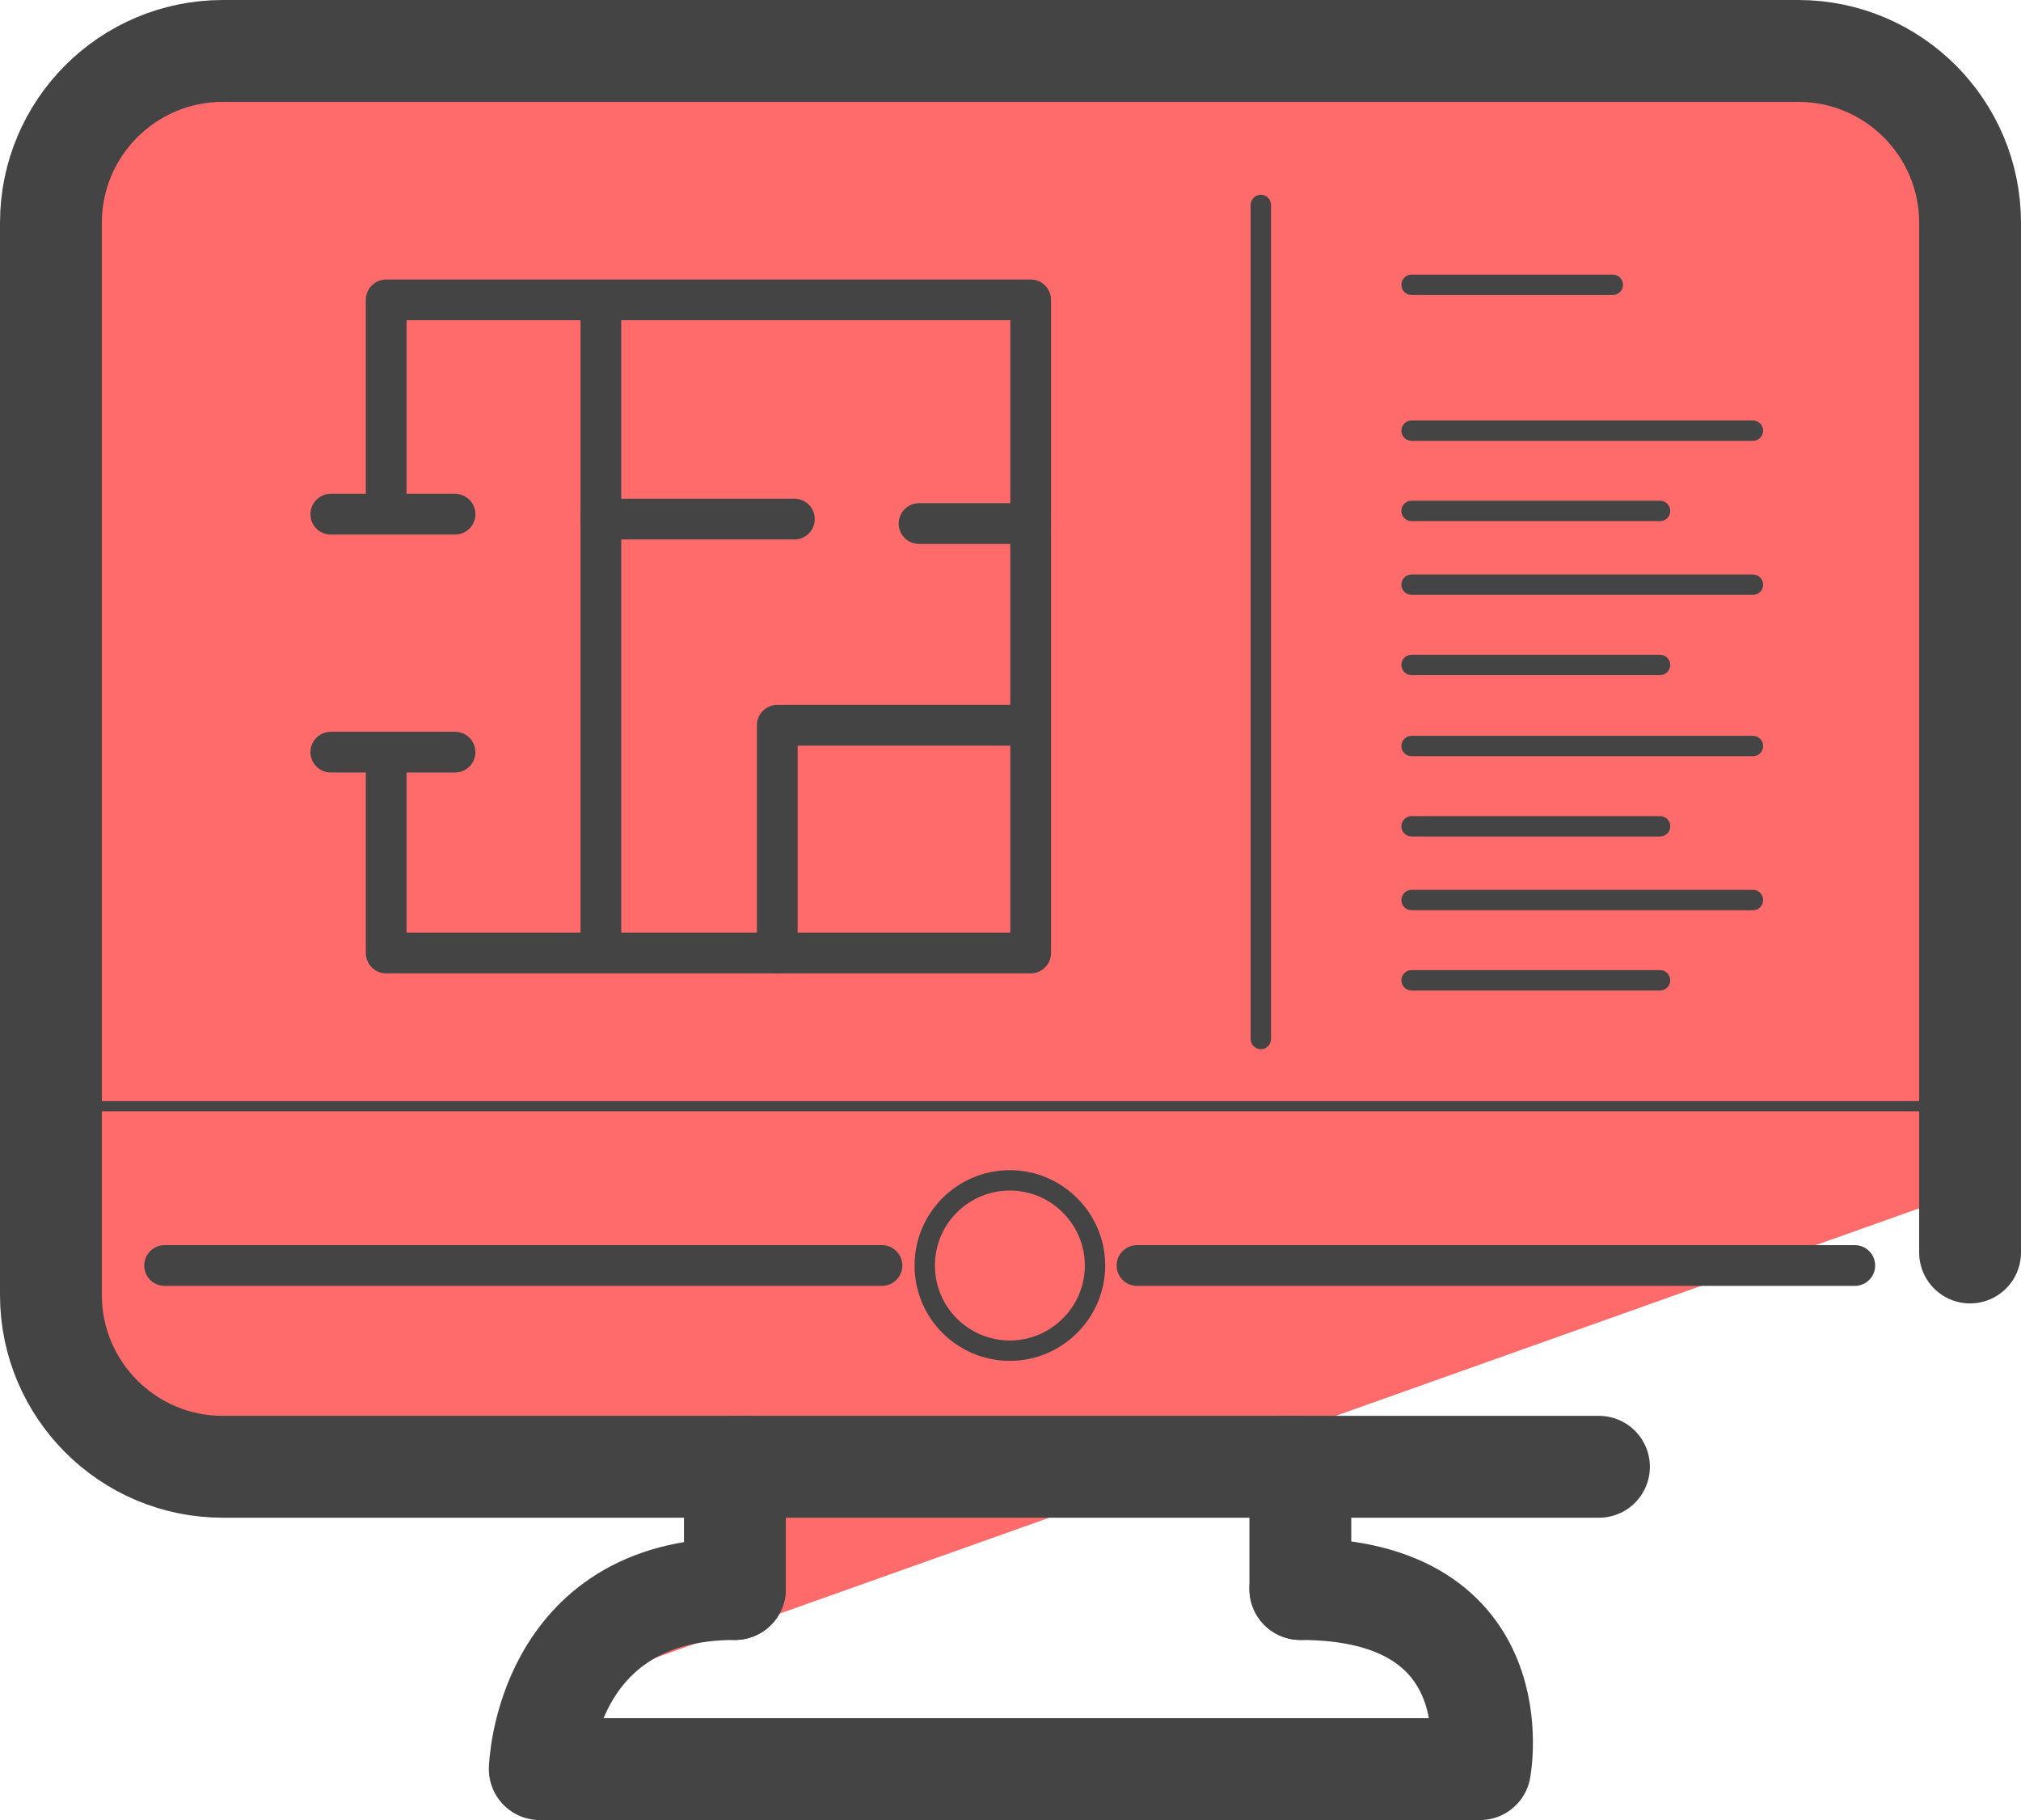 <?xml version="1.0" encoding="UTF-8"?>
<svg id="Camada_2" data-name="Camada 2" xmlns="http://www.w3.org/2000/svg" width="49.61" height="44.67" viewBox="0 0 49.61 44.67">
  <defs>
    <style>
      .cls-1, .cls-2, .cls-3, .cls-4 {
        fill: none;
      }

      .cls-1, .cls-2, .cls-3, .cls-4, .cls-5 {
        stroke-linecap: round;
        stroke-linejoin: round;
      }

      .cls-1, .cls-4, .cls-5 {
        stroke: #444;
      }

      .cls-2 {
        stroke-width: .25px;
      }

      .cls-2, .cls-3 {
        stroke: #454444;
      }

      .cls-3 {
        stroke-width: 2.5px;
      }

      .cls-4 {
        stroke-width: .5px;
      }

      .cls-5 {
        fill: #444;
      }

      .cls-6 {
        fill: #ff6b6b;
        stroke-width: 0px;
      }
    </style>
  </defs>
  <g id="_Ícones" data-name="Ícones">
    <g>
      <g>
        <g>
          <g>
            <path class="cls-6" d="m49.04,28.97l-.7-25.54-.35.13.15-.06c.33-.47-.4-.56-.07-1.02l-.48-.2c-.53-.54-1.83-.15-2.35-.69L3.16,1.36c-.52.53-.82.82-1.34,1.35l-.58,15.56c.65.46.2,1.19.53,1.72l-1.25.45,1.12,14.57,16.9,1.62-3.92,4.58,34.42-12.24Z"/>
            <path class="cls-3" d="m18.35,36H5.47c-2.33,0-4.22-1.89-4.22-4.22V5.47C1.25,3.14,3.14,1.25,5.47,1.25h38.67c2.33,0,4.22,1.89,4.22,4.22v25.27"/>
          </g>
          <line class="cls-3" x1="39.25" y1="36" x2="31.45" y2="36"/>
          <line class="cls-2" x1="1.77" y1="27.15" x2="47.13" y2="27.15"/>
          <polyline class="cls-3" points="18.04 39 18.04 36 31.92 36 31.92 39"/>
          <path class="cls-3" d="m18.04,39c-4.67,0-4.79,4.42-4.79,4.42h23.08s.84-4.42-4.41-4.42"/>
        </g>
        <g>
          <line class="cls-1" x1="21.65" y1="31.06" x2="4.04" y2="31.06"/>
          <line class="cls-1" x1="45.53" y1="31.06" x2="27.91" y2="31.06"/>
          <path class="cls-4" d="m22.7,31.06c0-1.16.94-2.09,2.09-2.09s2.09.94,2.09,2.09-.94,2.09-2.09,2.09c-1.15,0-2.09-.93-2.09-2.09Z"/>
        </g>
      </g>
      <g>
        <line class="cls-5" x1="8.12" y1="12.62" x2="11.17" y2="12.62"/>
        <polyline class="cls-1" points="9.48 12.43 9.48 7.36 25.3 7.36 25.3 23.39 9.48 23.39 9.48 18.96"/>
        <polyline class="cls-1" points="14.75 7.68 14.75 12.85 14.75 23.08"/>
        <line class="cls-1" x1="19.5" y1="12.74" x2="14.75" y2="12.74"/>
        <line class="cls-1" x1="22.56" y1="12.85" x2="25.3" y2="12.85"/>
        <polyline class="cls-1" points="25.2 17.8 19.08 17.8 19.08 23.39"/>
        <line class="cls-1" x1="11.17" y1="18.46" x2="8.12" y2="18.46"/>
        <line class="cls-4" x1="30.95" y1="5.03" x2="30.95" y2="25.5"/>
        <line class="cls-4" x1="34.65" y1="6.99" x2="39.59" y2="6.99"/>
        <line class="cls-4" x1="34.65" y1="10.57" x2="43.03" y2="10.57"/>
        <line class="cls-4" x1="34.65" y1="12.54" x2="40.75" y2="12.54"/>
        <line class="cls-4" x1="34.65" y1="14.35" x2="43.03" y2="14.35"/>
        <line class="cls-4" x1="34.65" y1="16.32" x2="40.75" y2="16.32"/>
        <line class="cls-4" x1="34.65" y1="18.31" x2="43.03" y2="18.31"/>
        <line class="cls-4" x1="34.65" y1="20.28" x2="40.75" y2="20.28"/>
        <line class="cls-4" x1="34.65" y1="22.09" x2="43.03" y2="22.09"/>
        <line class="cls-4" x1="34.65" y1="24.06" x2="40.75" y2="24.06"/>
      </g>
    </g>
  </g>
</svg>
